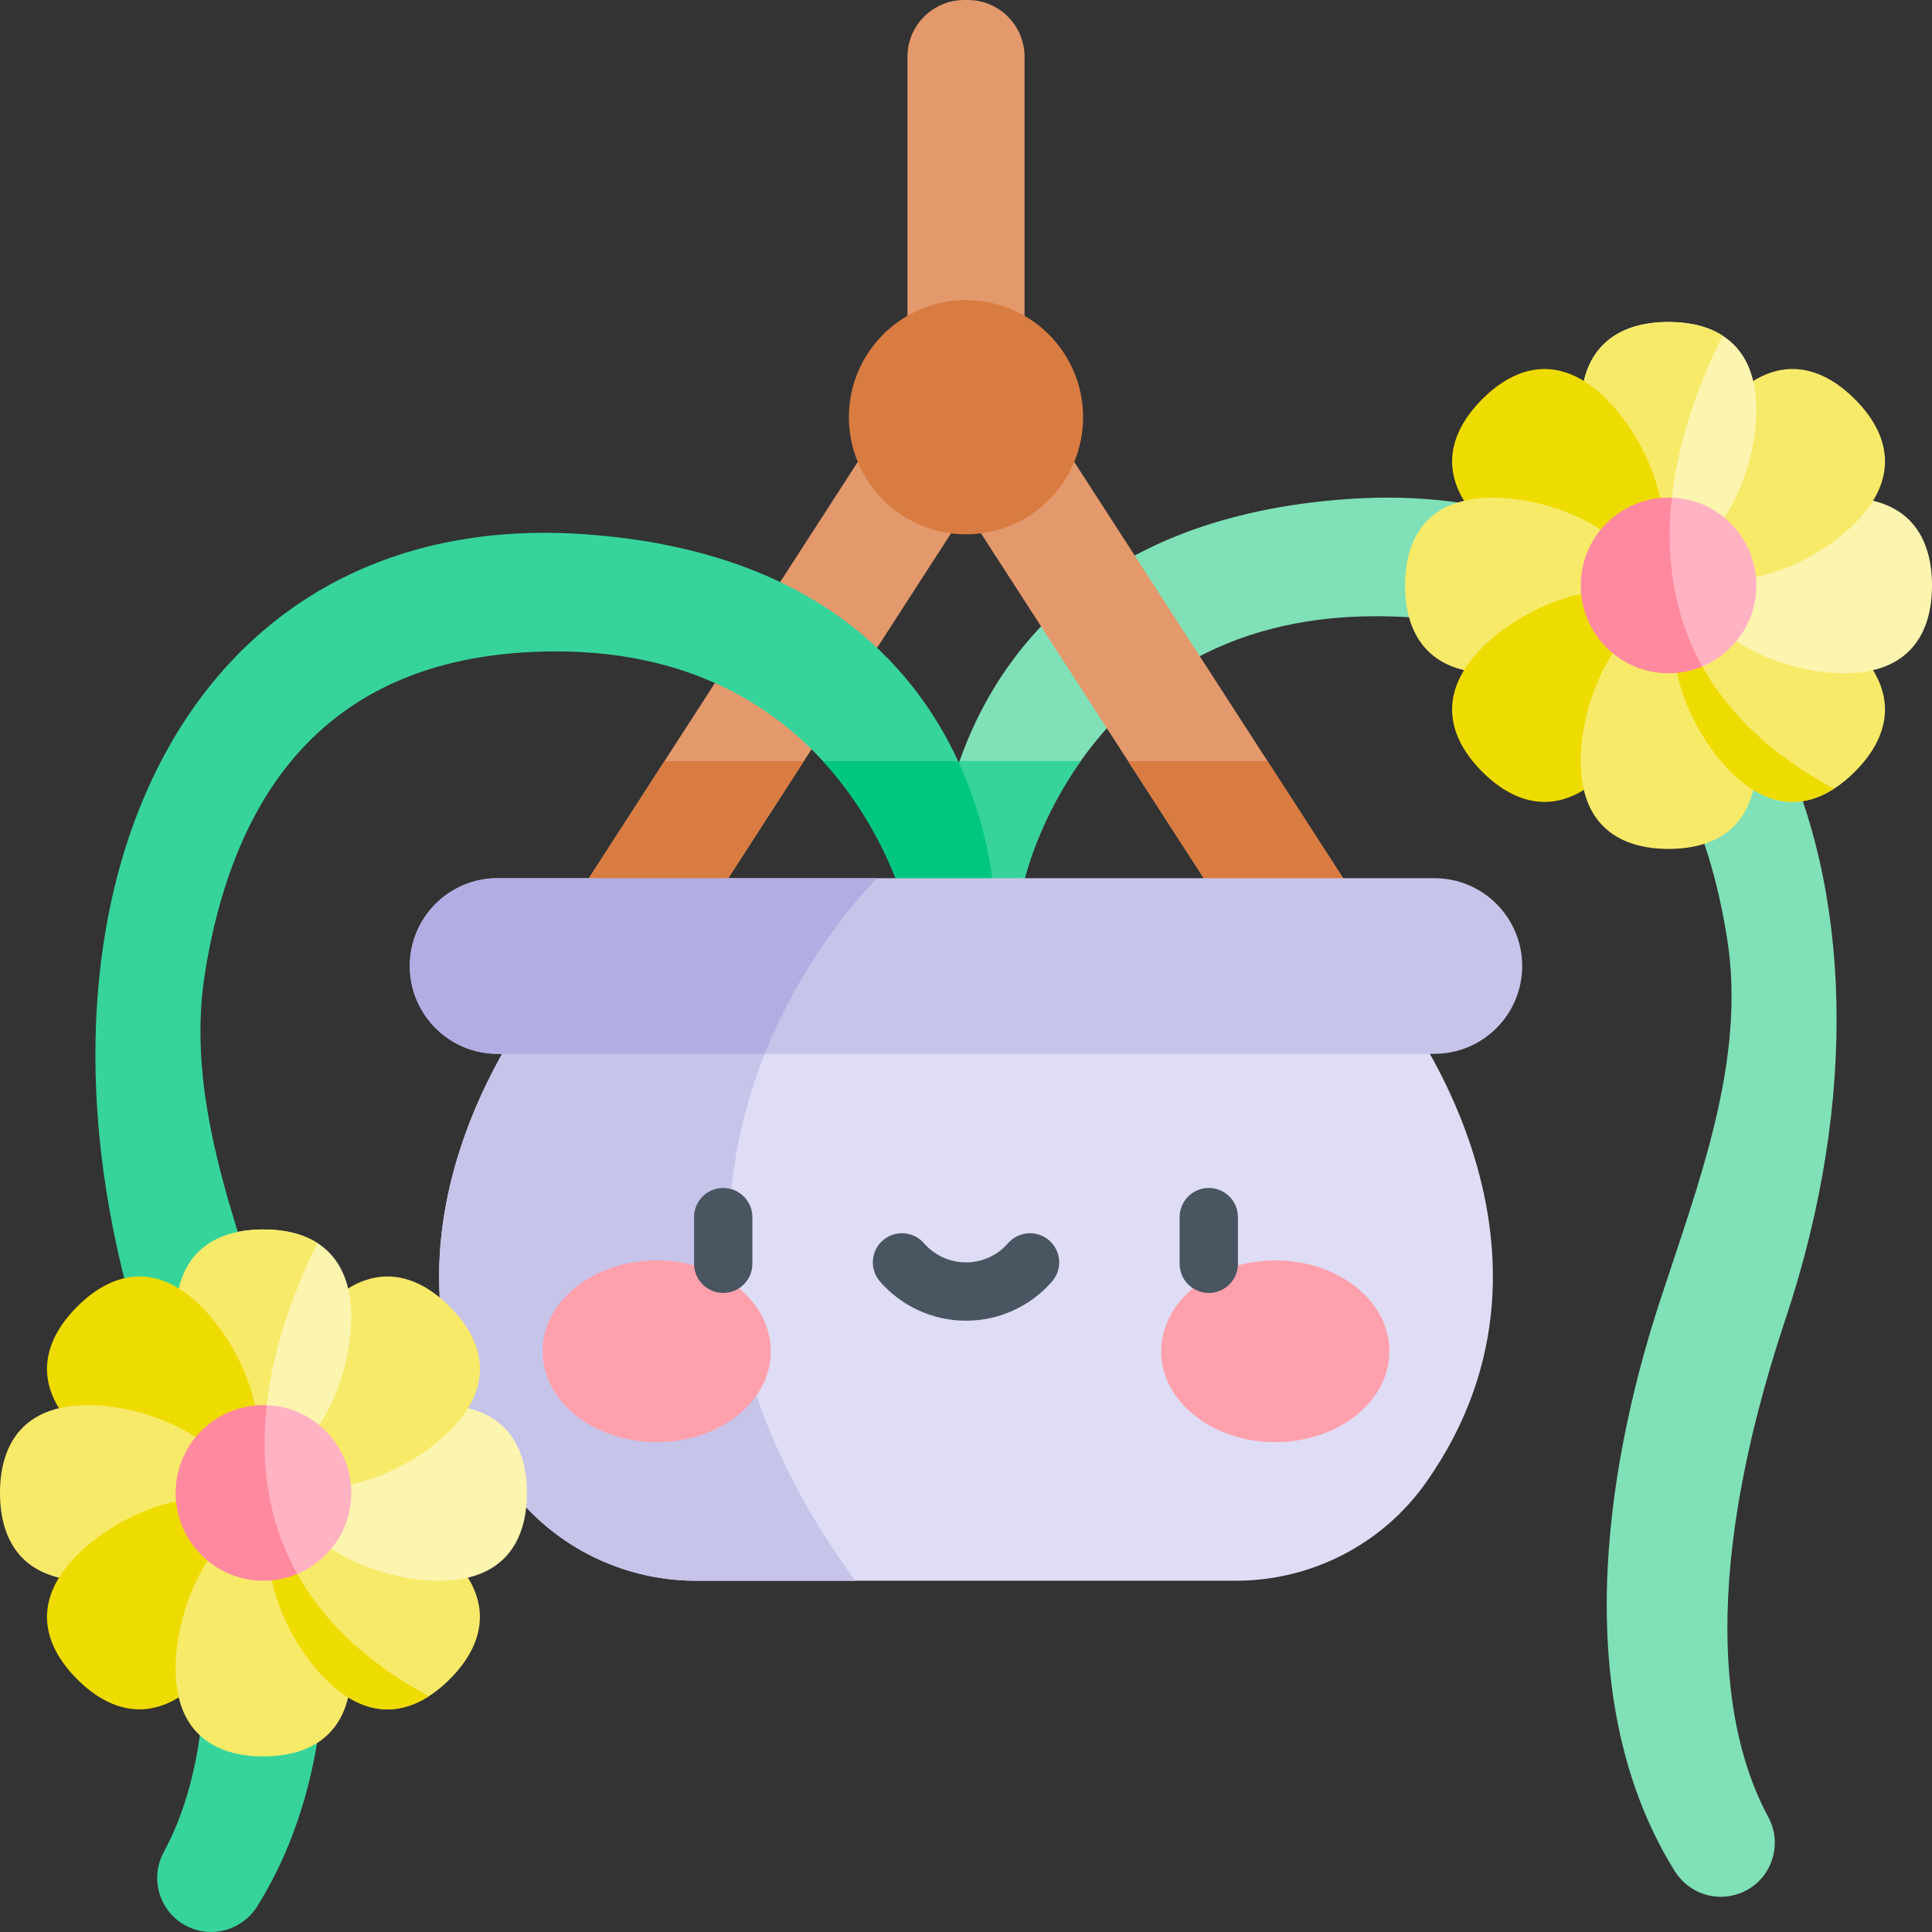 <svg id="Capa_1" enable-background="new 0 0 512 512" height="512" viewBox="0 0 512 512" width="512" xmlns="http://www.w3.org/2000/svg"><rect x="0" y="0" width="512" height="512" fill="#333333" stroke="none"/><g><path d="m473.208 349.481c-24.49 73.471-14.96 112.921-4.605 132.023 1.185 2.194 1.741 4.533 1.741 6.831 0 6.306-4.183 12.25-10.849 13.909-6.068 1.525-12.384-1.102-15.691-6.409-30.208-48.506-15.846-114.436-4.008-150.713 10.19-31.27 23.089-64.013 17.896-96.488-9.932-62.303-45.766-85.33-93.088-85.33-41.367 0-65.095 19.854-78.221 38.389-10.406 14.702-14.167 28.56-14.775 31.033l-11.952 8.242-11.416-8.242c.031-2.349.474-14.981 5.883-30.559.051-.154.113-.319.165-.474 9.798-27.777 35.442-64.631 102.556-69.422 108.606-7.756 155.155 100.848 116.364 217.21z" fill="#80e0b7"/><path d="m286.384 201.695c-10.406 14.702-14.167 28.56-14.775 31.033l-11.952 8.242-11.416-8.242c.031-2.349.474-14.981 5.883-30.559.051-.154.113-.319.165-.474z" fill="#36d49b"/><path d="m271.515 93.093h-31.03v-78.032c0-8.317 6.742-15.059 15.059-15.059h.913c8.317 0 15.059 6.742 15.059 15.059v78.032z" fill="#e4996d"/><path d="m262.759 124.731-6.759 10.468-42.953 66.496-39.585 61.272-26.066-16.845 28.704-44.427 60.592-93.799 19.308 12.467z" fill="#e4996d"/><path d="m176.1 201.695h36.947l-39.585 61.272-26.066-16.845z" fill="#d97c41"/><path d="m364.604 246.122-26.066 16.845-39.585-61.272-42.953-66.496-6.759-10.468 6.759-4.368 19.308-12.467 60.592 93.799z" fill="#e4996d"/><path d="m364.604 246.122-26.066 16.845-39.585-61.272h36.947z" fill="#d97c41"/><circle cx="256" cy="110.567" fill="#d97c41" r="31.03"/><path d="m377.905 392.888c-11.539 16.362-30.384 26.026-50.402 26.026h-143.006c-20.019 0-38.863-9.664-50.402-26.026-44.674-63.322 9.17-129.128 9.17-129.128h225.471s53.843 65.805 9.169 129.128z" fill="#deddf5"/><path d="m226.698 418.914h-42.201c-20.019 0-38.863-9.664-50.402-26.026-44.674-63.322 9.17-129.128 9.17-129.128h66.712c-18.268 33.567-31.775 89.07 16.721 155.154z" fill="#c7c4ea"/><path d="m262.975 232.728-13.312 7.212-12.333-7.212c-3.163-8.057-9.067-19.947-19.246-31.033-14.043-15.3-36.256-29.065-70.689-29.065-47.322 0-83.156 23.027-93.088 85.33-5.193 32.475 7.707 65.218 17.896 96.488 11.838 36.277 26.201 102.206-4.008 150.713-3.307 5.306-9.623 7.933-15.691 6.408-6.666-1.659-10.849-7.604-10.849-13.909 0-2.298.556-4.636 1.741-6.831 10.355-19.102 19.885-58.552-4.605-132.023-38.79-116.363 7.759-224.967 116.363-217.209 59.819 4.266 86.69 34.01 98.755 60.098.072.154.144.319.216.474 5.46 11.92 7.82 23.037 8.85 30.559z" fill="#36d49b"/><path d="m262.975 232.728-13.312 7.212-12.333-7.212c-3.163-8.057-9.067-19.947-19.246-31.033h35.824c.072.154.144.319.216.474 5.461 11.92 7.821 23.037 8.851 30.559z" fill="#00c780"/><path d="m403.395 256.002c0 6.429-2.607 12.25-6.821 16.464-4.204 4.204-10.025 6.81-16.454 6.81h-248.241c-12.858 0-23.275-10.416-23.275-23.274 0-6.429 2.607-12.25 6.821-16.464 4.204-4.204 10.025-6.81 16.454-6.81h24.171l11.282 7.212 25.665-7.212h187.124c12.858 0 23.274 10.416 23.274 23.274z" fill="#c7c4ea"/><path d="m232.396 232.728c-6.439 6.738-20.348 23.047-29.714 46.549h-70.802c-12.858 0-23.275-10.416-23.275-23.274 0-6.429 2.607-12.25 6.821-16.464 4.204-4.204 10.025-6.81 16.454-6.81h100.516z" fill="#b2aee4"/><path d="m106.039 356.075-18.02 20.514-3.41 1.082c-3.204 4.822-7.088 8.407-11.364 9.695-.968.299-1.947.464-2.947.495-.155.021-.319.021-.484.021-12.858 0-23.275-21.646-23.275-38.781 0-2.854.288-5.399.835-7.665l15.64-14.96.01-.01c2.143-.443 4.43-.649 6.79-.649 5.419 0 10.406 1.092 14.352 3.637 3.874 2.483 6.749 6.378 8.088 12.003z" fill="#fcf5af"/><path d="m70.298 387.86c-.155.021-.319.021-.484.021-12.858 0-23.275-21.646-23.275-38.781 0-17.144 10.416-23.285 23.275-23.285 5.419 0 10.406 1.092 14.352 3.637-6.645 13.137-15.424 35.298-13.868 58.408z" fill="#f8ea69"/><path d="m53.362 346.273c12.118 12.118 20.059 34.795 10.971 43.883s-31.765 1.147-43.883-10.971-9.089-23.824 0-32.913c9.088-9.087 20.794-12.117 32.912.001z" fill="#eedb00"/><path d="m23.273 372.369c17.138 0 38.788 10.42 38.788 23.273s-21.65 23.273-38.788 23.273-23.273-10.42-23.273-23.273 6.135-23.273 23.273-23.273z" fill="#f8ea69"/><path d="m20.449 412.098c12.118-12.118 34.795-20.059 43.883-10.971 9.089 9.089 1.147 31.765-10.971 43.883s-23.824 9.089-32.913 0-12.117-20.793.001-32.912z" fill="#eedb00"/><path d="m46.545 442.188c0-17.138 10.42-38.788 23.273-38.788s23.273 21.65 23.273 38.788-10.42 23.273-23.273 23.273-23.273-6.136-23.273-23.273z" fill="#f8ea69"/><path d="m119.186 445.011c-1.752 1.751-3.596 3.276-5.533 4.513-8.078 5.182-17.598 5.265-27.375-4.513-10.993-10.983-18.545-30.662-13.075-41.006.556-1.061 1.257-2.029 2.102-2.875 9.087-9.087 31.764-1.154 43.881 10.973 12.116 12.117 9.087 23.821 0 32.908z" fill="#f8ea69"/><path d="m113.653 449.524c-8.078 5.182-17.598 5.265-27.375-4.513-10.993-10.983-18.545-30.662-13.075-41.006 5.059 16.66 16.99 32.836 40.45 45.519z" fill="#eedb00"/><path d="m116.364 418.915c-17.138 0-38.788-10.42-38.788-23.273s21.65-23.273 38.788-23.273 23.273 10.42 23.273 23.273-6.136 23.273-23.273 23.273z" fill="#fcf5af"/><path d="m119.19 379.19c-12.116 12.116-34.793 20.06-43.891 10.962-.824-.824-1.504-1.751-2.05-2.782 11.23-3.369 19.844-22.687 19.844-38.276 0-2.844-.289-5.388-.835-7.645 9.942-6.12 19.349-2.761 26.932 4.822 9.088 9.088 12.117 20.792 0 32.919z" fill="#f8ea69"/><path d="m93.088 395.639c0 9.685-5.904 17.979-14.311 21.482l-22.193-5.677-3.163-26.922 17.268-12.137c12.457.453 22.399 10.705 22.399 23.254z" fill="#ffb3c2"/><path d="m78.778 417.121c-2.761 1.154-5.79 1.793-8.964 1.793-12.848 0-23.264-10.417-23.264-23.275 0-12.848 10.416-23.274 23.264-23.274.299 0 .587.011.876.021-1.618 14.475-.072 30.135 8.088 44.735z" fill="#ff899f"/><path d="m478.403 115.587-18.02 20.513-3.41 1.082c-3.204 4.822-7.088 8.407-11.364 9.695-.969.299-1.947.464-2.947.495-.155.021-.319.021-.484.021-12.858 0-23.275-21.646-23.275-38.781 0-17.144 10.416-23.285 23.275-23.285 5.419 0 10.406 1.092 14.352 3.637 3.874 2.483 6.749 6.378 8.088 12.003z" fill="#fcf5af"/><path d="m442.662 147.371c-.155.021-.319.021-.484.021-12.858 0-23.275-21.646-23.275-38.781 0-17.144 10.416-23.285 23.275-23.285 5.419 0 10.406 1.092 14.352 3.637-6.646 13.137-15.424 35.299-13.868 58.408z" fill="#f8ea69"/><path d="m425.726 105.785c12.118 12.118 20.059 34.795 10.971 43.883s-31.765 1.147-43.883-10.971-9.089-23.824 0-32.913 20.793-12.118 32.912.001z" fill="#eedb00"/><path d="m395.636 131.881c17.138 0 38.788 10.42 38.788 23.273s-21.65 23.273-38.788 23.273-23.273-10.42-23.273-23.273c.001-12.854 6.136-23.273 23.273-23.273z" fill="#f8ea69"/><path d="m392.813 171.61c12.118-12.118 34.795-20.059 43.883-10.971s1.147 31.765-10.971 43.883-23.824 9.089-32.913 0c-9.088-9.088-12.117-20.794.001-32.912z" fill="#eedb00"/><path d="m418.909 201.699c0-17.138 10.42-38.788 23.273-38.788s23.273 21.65 23.273 38.788-10.42 23.273-23.273 23.273-23.273-6.135-23.273-23.273z" fill="#f8ea69"/><path d="m491.55 204.523c-1.752 1.751-3.596 3.276-5.533 4.513-8.078 5.182-17.598 5.265-27.375-4.513-10.993-10.983-18.545-30.662-13.075-41.006.556-1.061 1.257-2.029 2.102-2.875 9.087-9.087 31.764-1.154 43.881 10.973 12.116 12.116 9.087 23.82 0 32.908z" fill="#f8ea69"/><path d="m486.017 209.035c-8.078 5.182-17.598 5.265-27.375-4.513-10.993-10.983-18.545-30.662-13.075-41.006 5.059 16.66 16.99 32.836 40.45 45.519z" fill="#eedb00"/><path d="m488.727 178.426c-17.138 0-38.788-10.42-38.788-23.273s21.65-23.273 38.788-23.273 23.273 10.42 23.273 23.273c0 12.854-6.135 23.273-23.273 23.273z" fill="#fcf5af"/><path d="m491.554 138.701c-12.116 12.116-34.793 20.06-43.891 10.962-.824-.824-1.504-1.751-2.05-2.782 11.23-3.369 19.844-22.687 19.844-38.276 0-2.844-.289-5.388-.835-7.645 9.942-6.12 19.349-2.761 26.932 4.821 9.087 9.09 12.116 20.794 0 32.92z" fill="#f8ea69"/><path d="m465.45 155.145c0 9.685-5.904 17.979-14.311 21.482l-21.369-5.522-.876-29.508 14.156-9.705c12.458.453 22.4 10.705 22.4 23.253z" fill="#ffb3c2"/><path d="m451.141 176.632c-2.761 1.154-5.79 1.793-8.964 1.793-12.848 0-23.264-10.417-23.264-23.275 0-12.848 10.416-23.274 23.264-23.274.299 0 .587.011.876.021-1.617 14.475-.072 30.136 8.088 44.735z" fill="#ff899f"/><g><g fill="#ffa1ac"><ellipse cx="174.033" cy="358.099" rx="30.244" ry="24.085"/><ellipse cx="337.967" cy="358.099" rx="30.244" ry="24.085"/></g><g><path d="m191.659 342.641c-4.268 0-7.727-3.459-7.727-7.727v-12.364c0-4.268 3.46-7.727 7.727-7.727s7.727 3.459 7.727 7.727v12.364c0 4.268-3.46 7.727-7.727 7.727z" fill="#495560"/></g><g><path d="m320.341 342.641c-4.268 0-7.727-3.459-7.727-7.727v-12.364c0-4.268 3.46-7.727 7.727-7.727s7.727 3.459 7.727 7.727v12.364c0 4.268-3.459 7.727-7.727 7.727z" fill="#495560"/></g><g><path d="m256 350.001c-8.734 0-17.041-3.783-22.789-10.378-2.804-3.218-2.469-8.099.749-10.903 3.218-2.803 8.099-2.468 10.903.749 2.812 3.228 6.872 5.078 11.138 5.078s8.325-1.85 11.138-5.078c2.804-3.218 7.685-3.552 10.903-.749 3.217 2.804 3.552 7.685.749 10.903-5.75 6.595-14.057 10.378-22.791 10.378z" fill="#495560"/></g></g></g></svg>